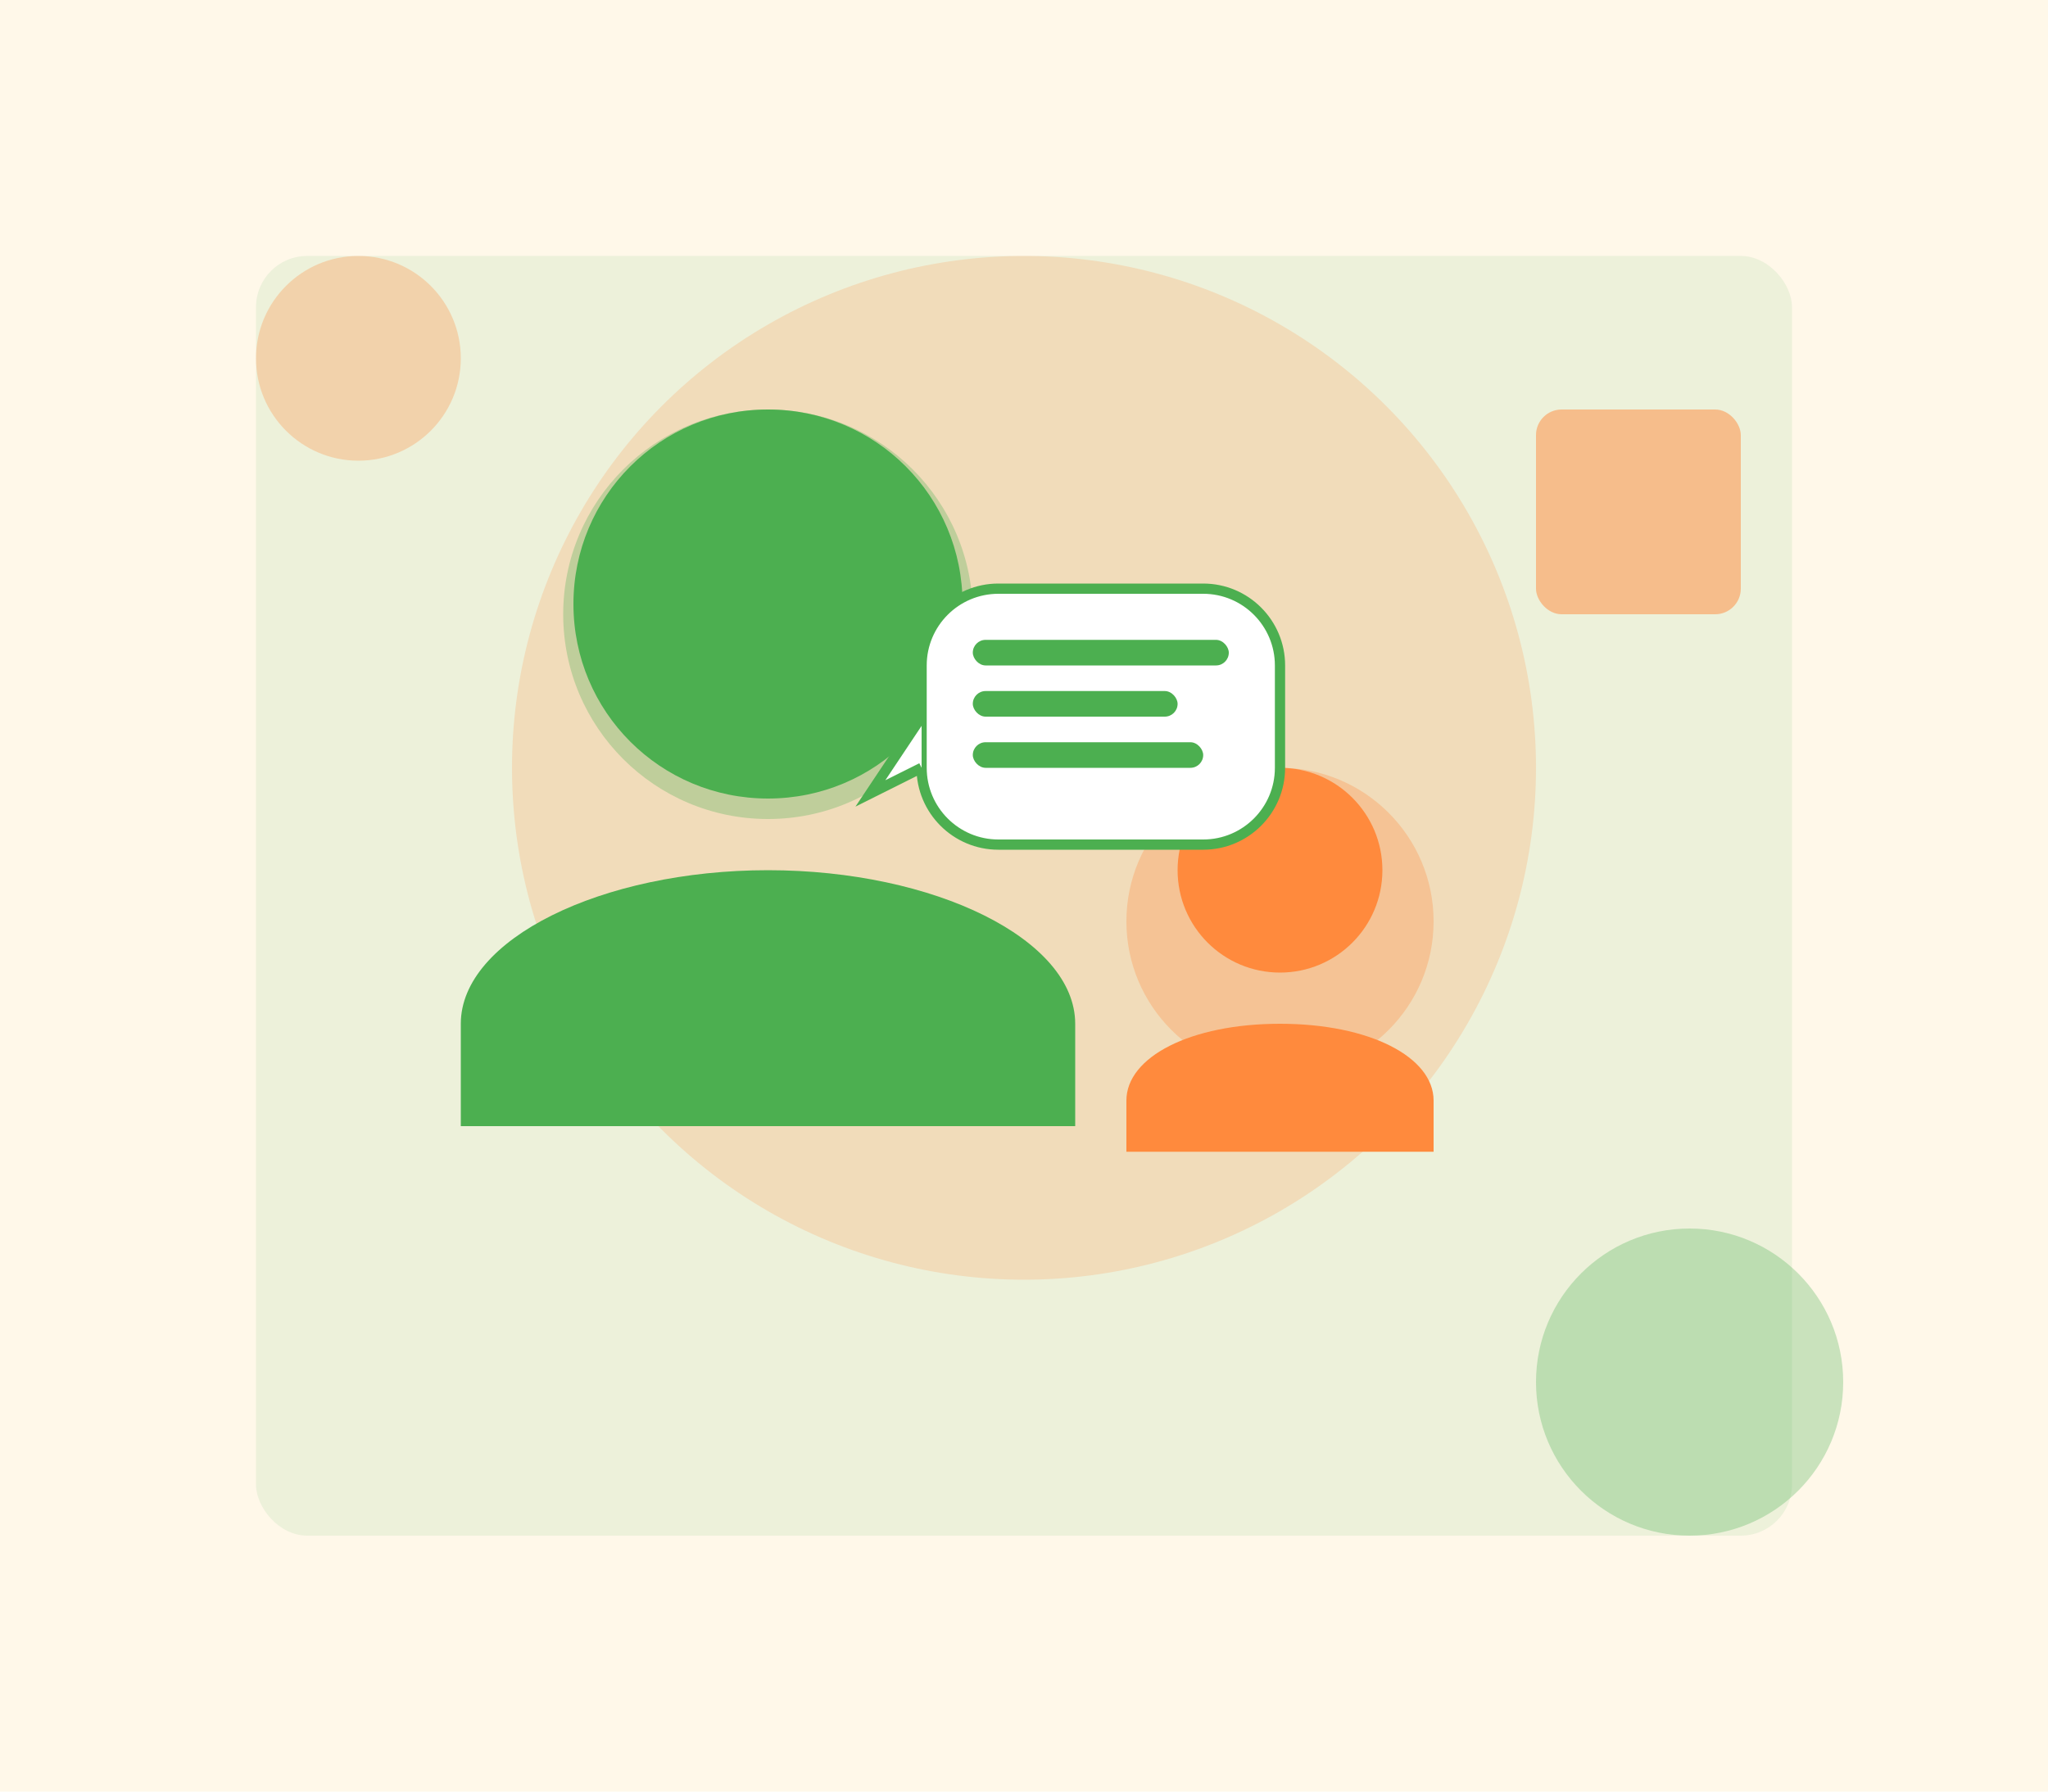 <svg width="400" height="350" viewBox="0 0 400 350" fill="none" xmlns="http://www.w3.org/2000/svg">
  <rect width="400" height="350" fill="#FFF8E9"/>
  <rect x="50" y="50" width="300" height="250" rx="10" fill="#4CAF50" fill-opacity="0.1"/>
  <circle cx="200" cy="150" r="100" fill="#FF8A3D" fill-opacity="0.2"/>
  
  <!-- Teacher figure -->
  <circle cx="150" cy="120" r="40" fill="#4CAF50" fill-opacity="0.3"/>
  <path d="M150 80C128.95 80 112 96.95 112 118C112 139.05 128.95 156 150 156C171.05 156 188 139.05 188 118C188 96.95 171.05 80 150 80Z" fill="#4CAF50"/>
  <path d="M150 170C117.5 170 90 183.5 90 200V220H210V200C210 183.5 182.5 170 150 170Z" fill="#4CAF50"/>
  
  <!-- Student figure -->
  <circle cx="250" cy="180" r="30" fill="#FF8A3D" fill-opacity="0.3"/>
  <path d="M250 150C238.95 150 230 158.95 230 170C230 181.05 238.95 190 250 190C261.05 190 270 181.05 270 170C270 158.95 261.05 150 250 150Z" fill="#FF8A3D"/>
  <path d="M250 200C232.5 200 220 206.5 220 215V225H280V215C280 206.5 267.5 200 250 200Z" fill="#FF8A3D"/>
  
  <!-- Speech bubble -->
  <path d="M180 130C180 121.716 186.716 115 195 115H235C243.284 115 250 121.716 250 130V150C250 158.284 243.284 165 235 165H195C186.716 165 180 158.284 180 150V130Z" fill="white" stroke="#4CAF50" stroke-width="2"/>
  <path d="M180 140L170 155L180 150" fill="white"/>
  <path d="M180 140L170 155L180 150" stroke="#4CAF50" stroke-width="2"/>
  
  <!-- Content in speech bubble -->
  <rect x="190" y="125" width="50" height="5" rx="2.5" fill="#4CAF50"/>
  <rect x="190" y="135" width="40" height="5" rx="2.5" fill="#4CAF50"/>
  <rect x="190" y="145" width="45" height="5" rx="2.5" fill="#4CAF50"/>
  
  <!-- Decorative elements -->
  <circle cx="70" cy="70" r="20" fill="#FF8A3D" fill-opacity="0.3"/>
  <circle cx="330" cy="270" r="30" fill="#4CAF50" fill-opacity="0.3"/>
  <rect x="300" y="80" width="40" height="40" rx="5" fill="#FF8A3D" fill-opacity="0.5"/>
</svg>
